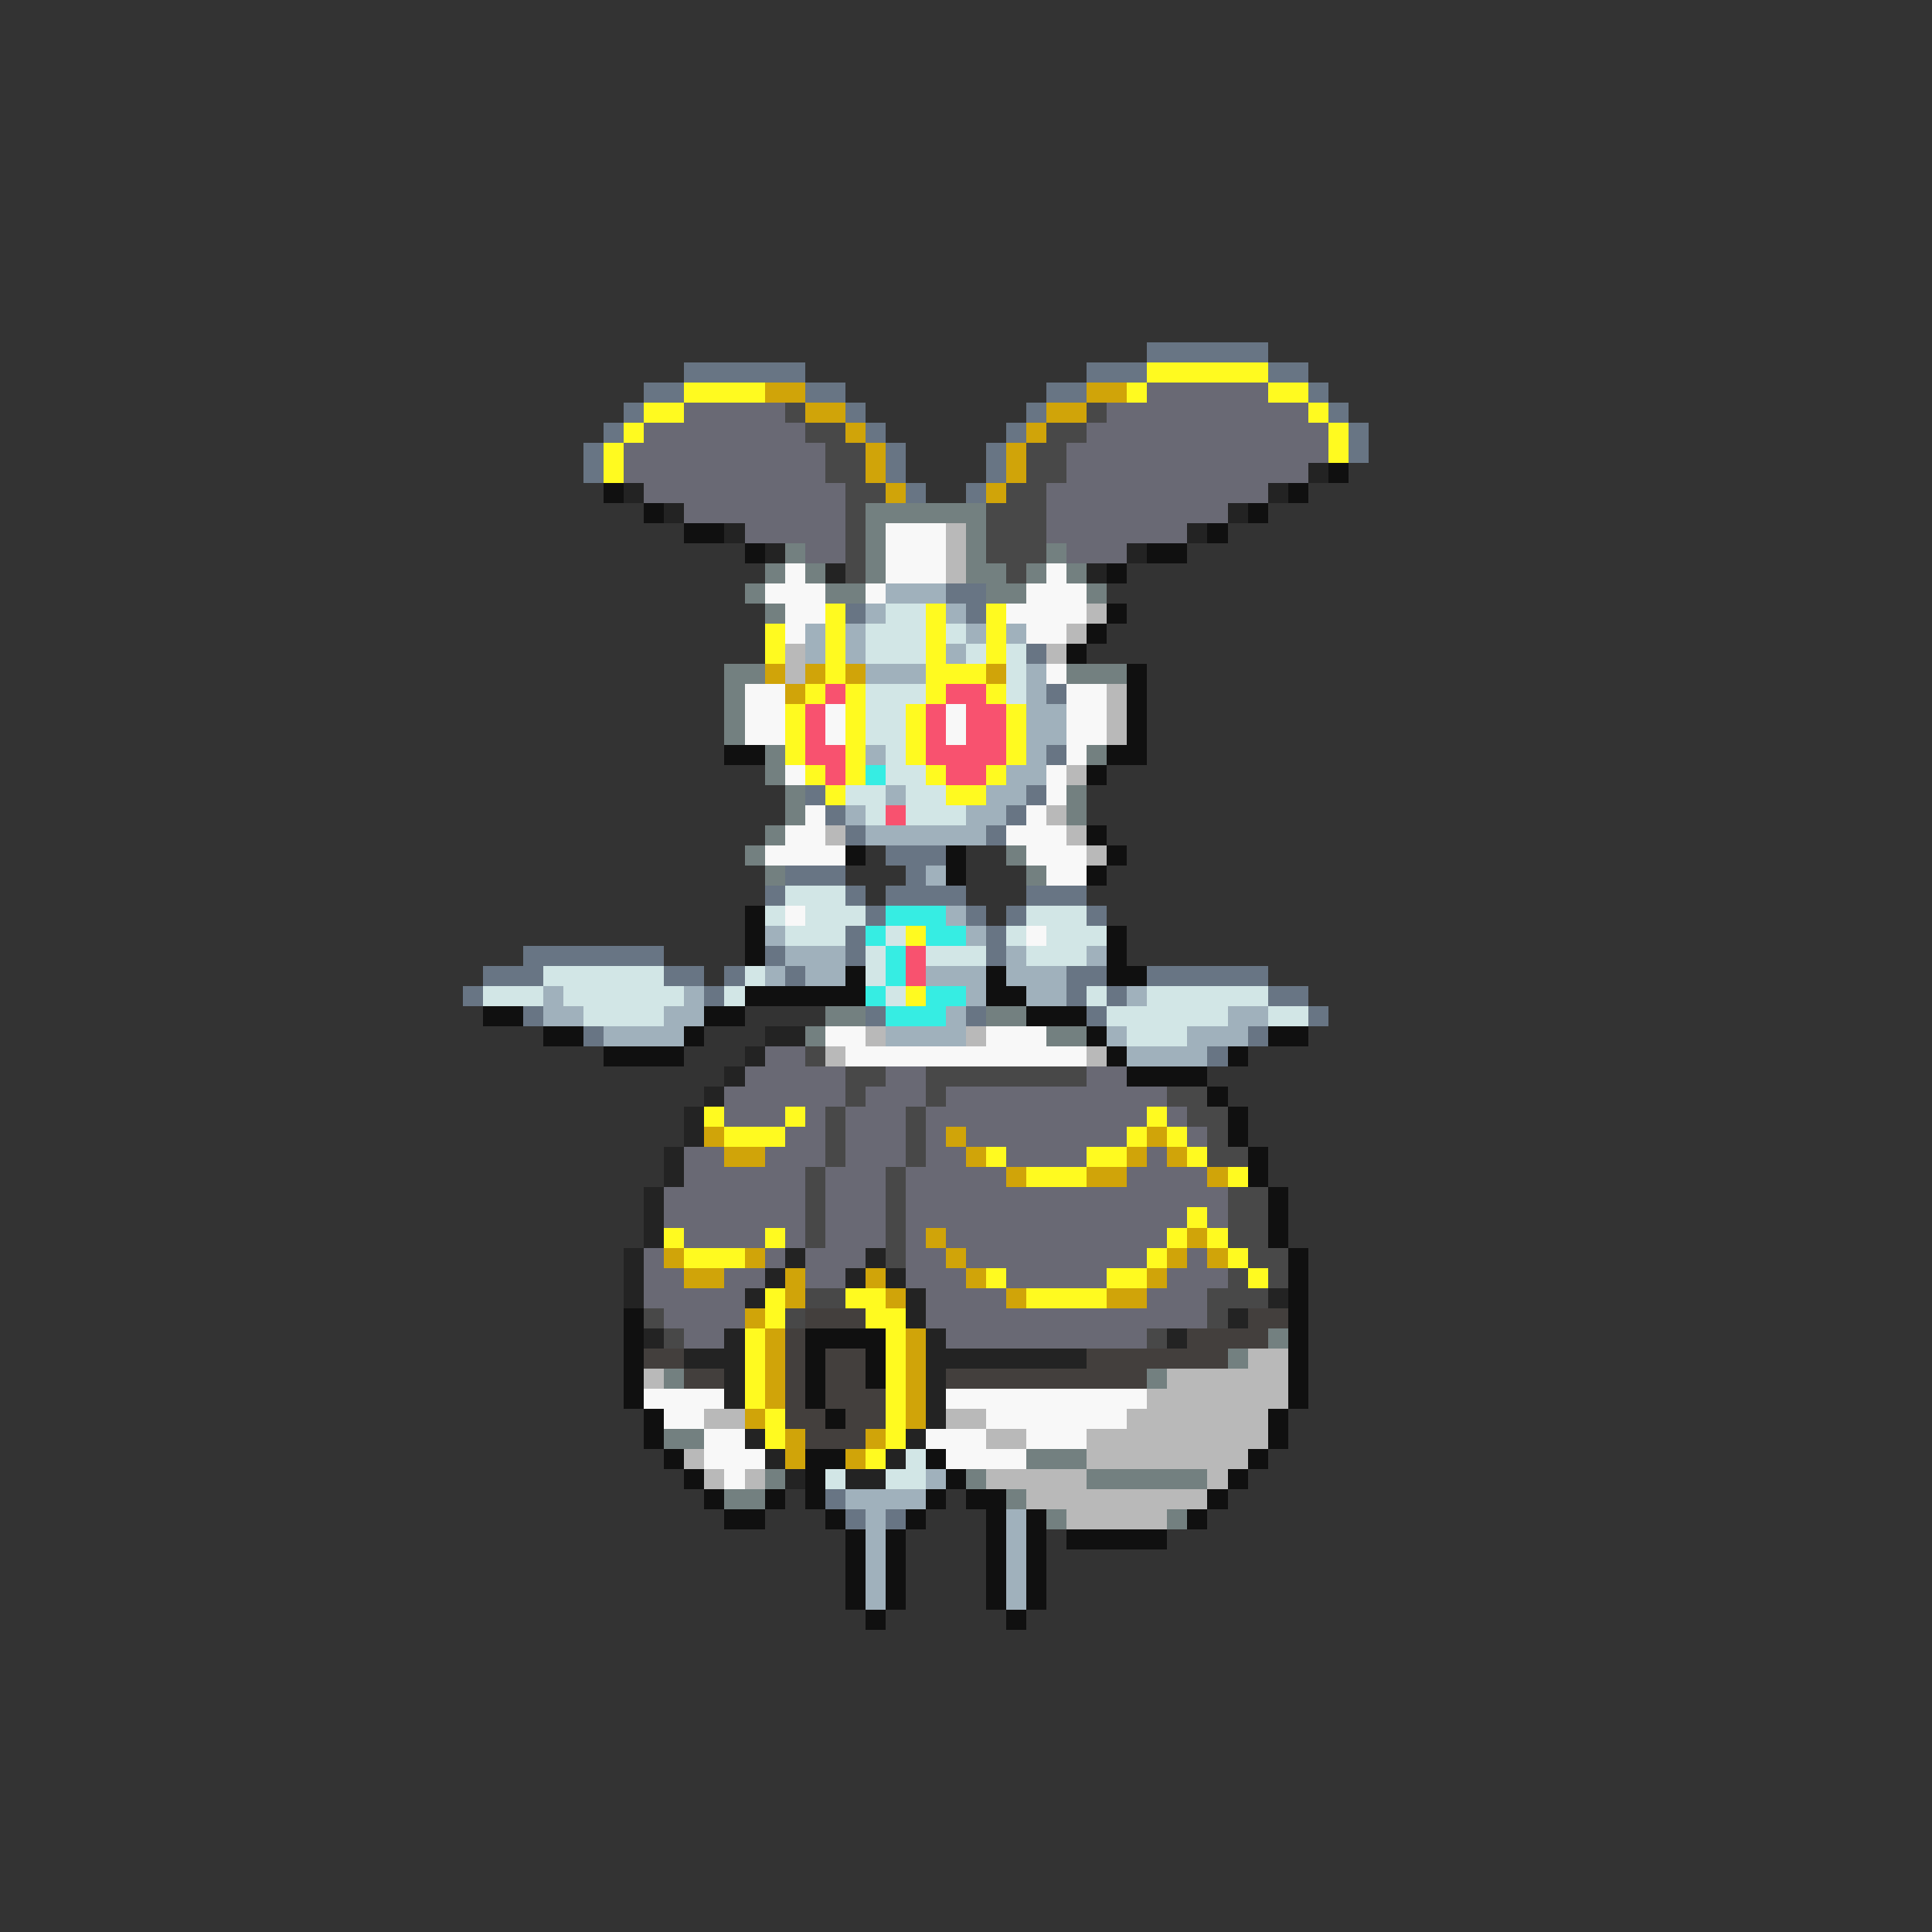 <svg xmlns="http://www.w3.org/2000/svg" viewBox="0 -0.5 96 96" shape-rendering="crispEdges">
<rect x="0" y="-0.5" width="96" height="96" fill="#333333" stroke="none"/>
<path stroke="#687584" d="M57 17h6M34 18h6M54 18h3M63 18h2M32 19h2M40 19h2M52 19h2M65 19h1M31 20h1M42 20h1M51 20h1M66 20h1M30 21h1M43 21h1M50 21h1M67 21h1M29 22h1M44 22h1M49 22h1M67 22h1M29 23h1M44 23h1M49 23h1M45 24h1M48 24h1M47 29h2M42 30h1M48 30h1M51 32h1M52 34h1M52 37h1M40 39h1M51 39h1M41 40h1M50 40h1M42 41h1M49 41h1M44 42h3M39 43h3M45 43h1M38 44h1M42 44h1M44 44h4M51 44h3M43 45h1M48 45h1M50 45h1M54 45h1M42 46h1M49 46h1M26 47h7M38 47h1M42 47h1M49 47h1M24 48h3M33 48h2M36 48h1M39 48h1M53 48h2M57 48h6M23 49h1M35 49h1M53 49h1M55 49h1M63 49h2M26 50h1M43 50h1M48 50h1M54 50h1M65 50h1M29 51h1M62 51h1M60 52h1M41 74h1M42 75h1M44 75h1" />
<path stroke="#fffa20" d="M57 18h6M34 19h4M56 19h1M63 19h2M32 20h2M65 20h1M31 21h1M66 21h1M30 22h1M66 22h1M30 23h1M41 30h1M46 30h1M49 30h1M38 31h1M41 31h1M46 31h1M49 31h1M38 32h1M41 32h1M46 32h1M49 32h1M41 33h1M46 33h3M40 34h1M42 34h1M46 34h1M49 34h1M39 35h1M42 35h1M45 35h1M50 35h1M39 36h1M42 36h1M45 36h1M50 36h1M39 37h1M42 37h1M45 37h1M50 37h1M40 38h1M42 38h1M46 38h1M49 38h1M41 39h1M47 39h2M45 46h1M45 49h1M35 55h1M39 55h1M57 55h1M36 56h3M56 56h1M58 56h1M49 57h1M54 57h2M59 57h1M51 58h3M61 58h1M59 60h1M33 61h1M38 61h1M58 61h1M60 61h1M34 62h3M57 62h1M61 62h1M49 63h1M55 63h2M62 63h1M38 64h1M42 64h2M51 64h4M38 65h1M43 65h2M37 66h1M44 66h1M37 67h1M44 67h1M37 68h1M44 68h1M37 69h1M44 69h1M38 70h1M44 70h1M38 71h1M44 71h1M43 72h1" />
<path stroke="#d0a409" d="M38 19h2M54 19h2M40 20h2M52 20h2M42 21h1M51 21h1M43 22h1M50 22h1M43 23h1M50 23h1M44 24h1M49 24h1M38 33h1M40 33h1M42 33h1M49 33h1M39 34h1M35 56h1M47 56h1M57 56h1M36 57h2M48 57h1M56 57h1M58 57h1M50 58h1M54 58h2M60 58h1M46 61h1M59 61h1M33 62h1M37 62h1M47 62h1M58 62h1M60 62h1M34 63h2M39 63h1M43 63h1M48 63h1M57 63h1M39 64h1M44 64h1M50 64h1M55 64h2M37 65h1M38 66h1M45 66h1M38 67h1M45 67h1M38 68h1M45 68h1M38 69h1M45 69h1M37 70h1M45 70h1M39 71h1M43 71h1M39 72h1M42 72h1" />
<path stroke="#696974" d="M57 19h6M34 20h5M55 20h10M32 21h8M54 21h12M31 22h10M53 22h13M31 23h10M53 23h12M32 24h10M52 24h11M34 25h8M52 25h9M37 26h5M52 26h7M40 27h2M53 27h3M38 52h2M37 53h5M44 53h2M54 53h2M36 54h6M43 54h3M47 54h11M36 55h3M40 55h1M42 55h3M46 55h11M58 55h1M39 56h2M42 56h3M46 56h1M48 56h8M59 56h1M34 57h2M38 57h3M42 57h3M46 57h2M50 57h4M57 57h1M34 58h6M41 58h3M45 58h5M56 58h4M33 59h7M41 59h3M45 59h16M33 60h7M41 60h3M45 60h14M60 60h1M34 61h4M39 61h1M41 61h3M45 61h1M47 61h11M32 62h1M38 62h1M40 62h3M45 62h2M48 62h9M59 62h1M32 63h2M36 63h2M40 63h2M45 63h3M50 63h5M58 63h3M32 64h5M46 64h4M57 64h3M33 65h4M46 65h14M34 66h2M47 66h10" />
<path stroke="#484848" d="M39 20h1M54 20h1M40 21h2M52 21h2M41 22h2M51 22h2M41 23h2M51 23h2M42 24h2M50 24h2M42 25h1M49 25h3M42 26h1M49 26h3M42 27h1M49 27h3M42 28h1M50 28h1M40 52h1M42 53h2M46 53h8M42 54h1M46 54h1M58 54h2M41 55h1M45 55h1M59 55h2M41 56h1M45 56h1M60 56h1M41 57h1M45 57h1M60 57h2M40 58h1M44 58h1M40 59h1M44 59h1M61 59h2M40 60h1M44 60h1M61 60h2M40 61h1M44 61h1M61 61h2M44 62h1M62 62h2M61 63h1M63 63h1M40 64h2M60 64h3M32 65h1M39 65h1M60 65h1M33 66h1M57 66h1" />
<path stroke="#232323" d="M65 23h1M31 24h1M63 24h1M33 25h1M61 25h1M36 26h1M59 26h1M38 27h1M56 27h1M41 28h1M54 28h1M38 51h2M37 52h1M36 53h1M35 54h1M34 55h1M34 56h1M33 57h1M33 58h1M32 59h1M32 60h1M32 61h1M31 62h1M39 62h1M43 62h1M31 63h1M38 63h1M42 63h1M44 63h1M31 64h1M37 64h1M45 64h1M63 64h1M45 65h1M61 65h1M32 66h1M36 66h1M46 66h1M58 66h1M34 67h3M46 67h8M36 68h1M46 68h1M36 69h1M46 69h1M46 70h1M37 71h1M45 71h1M38 72h1M44 72h1M39 73h1M42 73h2" />
<path stroke="#101010" d="M66 23h1M30 24h1M64 24h1M32 25h1M62 25h1M34 26h2M60 26h1M37 27h1M57 27h2M55 28h1M55 30h1M54 31h1M53 32h1M56 33h1M56 34h1M56 35h1M56 36h1M36 37h2M55 37h2M54 38h1M54 41h1M42 42h1M47 42h1M55 42h1M47 43h1M54 43h1M37 45h1M37 46h1M55 46h1M37 47h1M55 47h1M42 48h1M49 48h1M55 48h2M37 49h6M49 49h2M24 50h2M35 50h2M51 50h3M27 51h2M34 51h1M54 51h1M63 51h2M30 52h4M55 52h1M61 52h1M56 53h4M60 54h1M61 55h1M61 56h1M62 57h1M62 58h1M63 59h1M63 60h1M63 61h1M64 62h1M64 63h1M64 64h1M31 65h1M64 65h1M31 66h1M40 66h4M64 66h1M31 67h1M40 67h1M43 67h1M64 67h1M31 68h1M40 68h1M43 68h1M64 68h1M31 69h1M40 69h1M64 69h1M32 70h1M41 70h1M63 70h1M32 71h1M63 71h1M33 72h1M40 72h2M46 72h1M62 72h1M34 73h1M40 73h1M47 73h1M61 73h1M35 74h1M38 74h1M40 74h1M46 74h1M48 74h2M60 74h1M36 75h2M41 75h1M45 75h1M49 75h1M51 75h1M59 75h1M42 76h1M44 76h1M49 76h1M51 76h1M53 76h5M42 77h1M44 77h1M49 77h1M51 77h1M42 78h1M44 78h1M49 78h1M51 78h1M42 79h1M44 79h1M49 79h1M51 79h1M43 80h1M50 80h1" />
<path stroke="#738080" d="M43 25h6M43 26h1M48 26h1M39 27h1M43 27h1M48 27h1M52 27h1M38 28h1M40 28h1M43 28h1M48 28h2M51 28h1M53 28h1M37 29h1M41 29h2M49 29h2M54 29h1M38 30h1M36 33h2M53 33h3M36 34h1M36 35h1M36 36h1M38 37h1M54 37h1M38 38h1M39 39h1M53 39h1M39 40h1M53 40h1M38 41h1M37 42h1M50 42h1M38 43h1M51 43h1M41 50h2M49 50h2M40 51h1M52 51h2M63 66h1M61 67h1M33 68h1M57 68h1M33 71h2M51 72h3M38 73h1M48 73h1M54 73h6M36 74h2M50 74h1M52 75h1M58 75h1" />
<path stroke="#f8f8f8" d="M44 26h3M44 27h3M39 28h1M44 28h3M52 28h1M38 29h3M43 29h1M51 29h3M39 30h2M50 30h4M39 31h1M51 31h2M52 33h1M37 34h2M53 34h2M37 35h2M41 35h1M47 35h1M53 35h2M37 36h2M41 36h1M47 36h1M53 36h2M53 37h1M39 38h1M52 38h1M52 39h1M40 40h1M51 40h1M39 41h2M50 41h3M38 42h4M51 42h3M52 43h2M39 45h1M51 46h1M41 51h2M49 51h3M42 52h12M32 69h4M47 69h10M33 70h2M49 70h7M35 71h2M46 71h3M51 71h3M35 72h3M47 72h4M36 73h1" />
<path stroke="#b9b9b9" d="M47 26h1M47 27h1M47 28h1M54 30h1M53 31h1M39 32h1M52 32h1M39 33h1M55 34h1M55 35h1M55 36h1M53 38h1M52 40h1M41 41h1M53 41h1M54 42h1M43 51h1M48 51h1M41 52h1M54 52h1M62 67h2M32 68h1M58 68h6M57 69h7M35 70h2M47 70h2M56 70h7M49 71h2M54 71h9M34 72h1M54 72h8M35 73h1M37 73h1M49 73h5M60 73h1M51 74h9M53 75h5" />
<path stroke="#a0b1bc" d="M44 29h3M43 30h1M47 30h1M40 31h1M42 31h1M48 31h1M50 31h1M40 32h1M42 32h1M47 32h1M43 33h3M51 33h1M51 34h1M51 35h2M51 36h2M43 37h1M51 37h1M50 38h2M44 39h1M49 39h2M42 40h1M48 40h2M43 41h6M46 43h1M47 45h1M38 46h1M48 46h1M39 47h3M50 47h1M54 47h1M38 48h1M40 48h2M46 48h3M50 48h3M27 49h1M34 49h1M48 49h1M51 49h2M56 49h1M27 50h2M33 50h2M47 50h1M61 50h2M30 51h4M44 51h4M55 51h1M59 51h3M56 52h4M46 73h1M42 74h4M43 75h1M50 75h1M43 76h1M50 76h1M43 77h1M50 77h1M43 78h1M50 78h1M43 79h1M50 79h1" />
<path stroke="#d2e6e6" d="M44 30h2M43 31h3M47 31h1M43 32h3M48 32h1M50 32h1M50 33h1M43 34h3M50 34h1M43 35h2M43 36h2M44 37h1M44 38h2M42 39h2M45 39h2M43 40h1M45 40h3M39 44h3M38 45h1M40 45h3M51 45h3M39 46h3M44 46h1M50 46h1M52 46h3M43 47h1M46 47h3M51 47h3M27 48h6M37 48h1M43 48h1M24 49h3M28 49h6M36 49h1M44 49h1M54 49h1M57 49h6M29 50h4M55 50h6M63 50h2M56 51h3M45 72h1M41 73h1M44 73h2" />
<path stroke="#f8526f" d="M41 34h1M47 34h2M40 35h1M46 35h1M48 35h2M40 36h1M46 36h1M48 36h2M40 37h2M46 37h4M41 38h1M47 38h2M44 40h1M45 47h1M45 48h1" />
<path stroke="#36ede3" d="M43 38h1M44 45h3M43 46h1M46 46h2M44 47h1M44 48h1M43 49h1M46 49h2M44 50h3" />
<path stroke="#433f3d" d="M40 65h3M62 65h2M39 66h1M59 66h4M32 67h2M39 67h1M41 67h2M54 67h7M34 68h2M39 68h1M41 68h2M47 68h10M39 69h1M41 69h3M39 70h2M42 70h2M40 71h3" />
</svg>